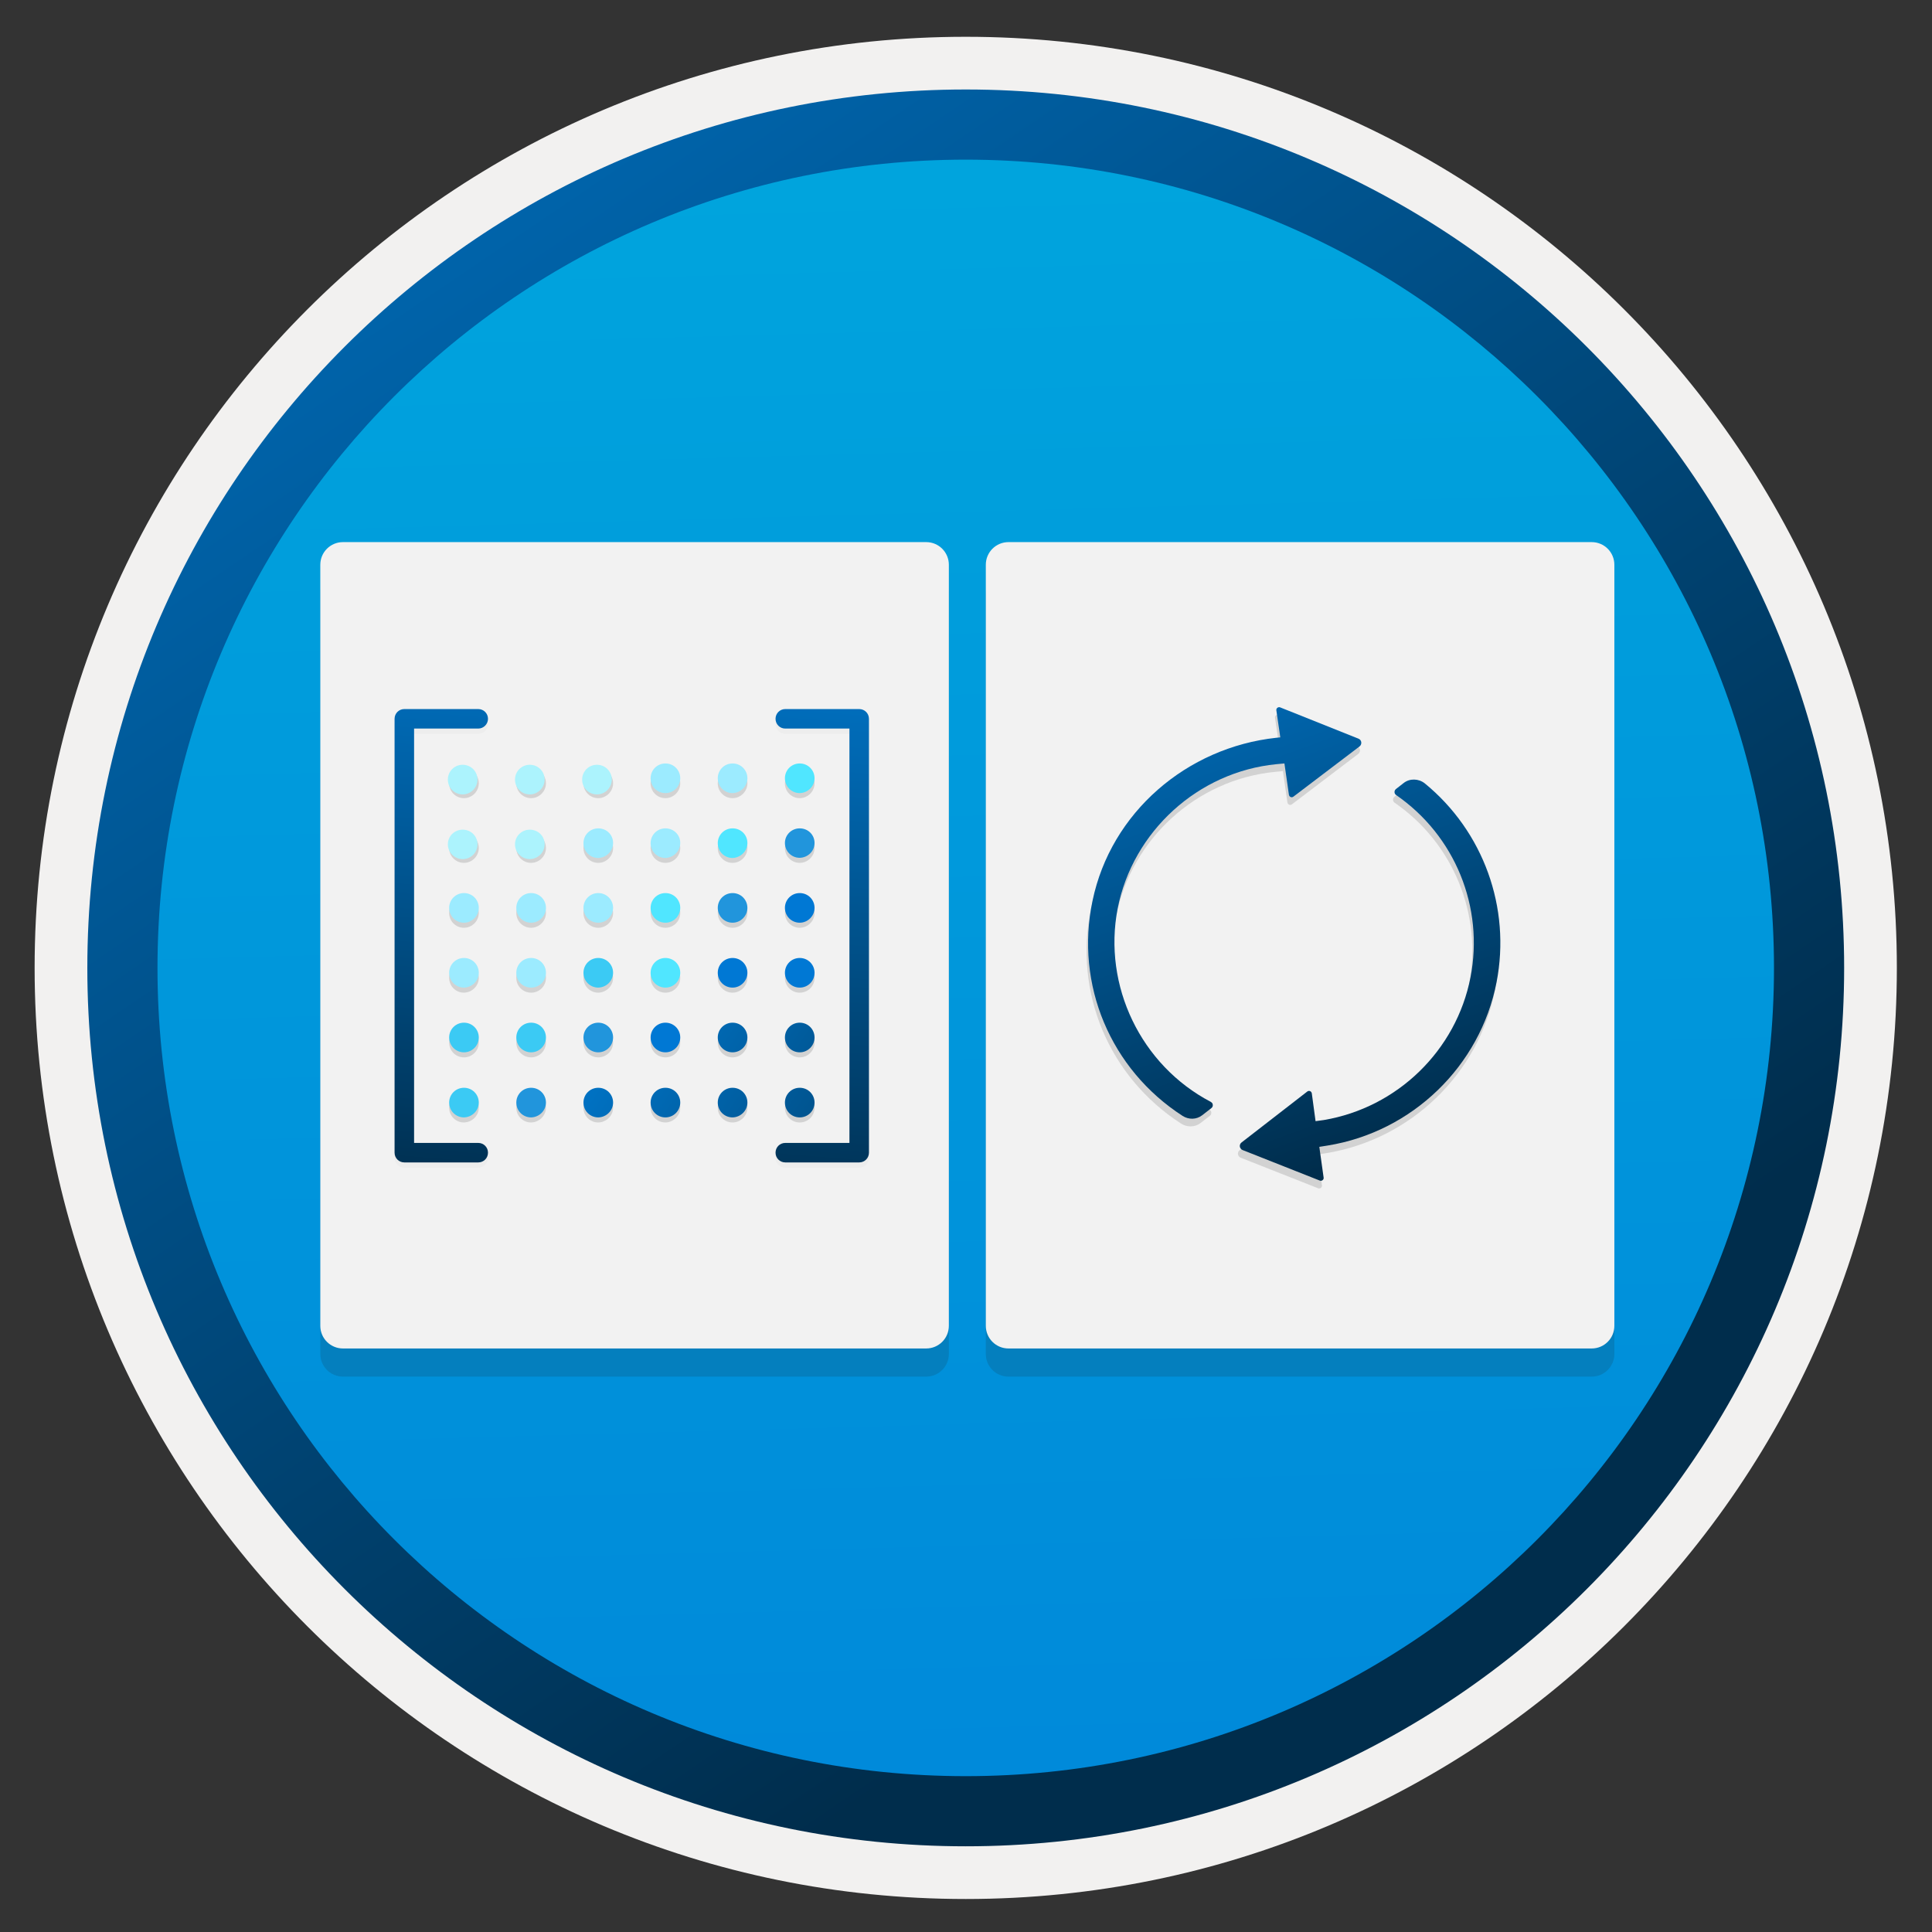 <svg width="103" height="103" viewBox="0 0 103 103" fill="none" xmlns="http://www.w3.org/2000/svg">
<rect x="0" y="0" width="103" height="103" fill="#333333" stroke="none"/>
<path d="M51.486 98.412C25.636 98.412 4.676 77.462 4.676 51.602C4.676 25.741 25.636 4.792 51.486 4.792C77.336 4.792 98.296 25.752 98.296 51.602C98.296 77.451 77.336 98.412 51.486 98.412Z" fill="url(#paint0_linear)"/>
<path fill-rule="evenodd" clip-rule="evenodd" d="M97.386 51.601C97.386 76.951 76.836 97.501 51.486 97.501C26.136 97.501 5.586 76.951 5.586 51.601C5.586 26.251 26.136 5.701 51.486 5.701C76.836 5.701 97.386 26.251 97.386 51.601ZM51.486 1.961C78.906 1.961 101.126 24.181 101.126 51.601C101.126 79.021 78.896 101.241 51.486 101.241C24.066 101.241 1.846 79.011 1.846 51.601C1.846 24.181 24.066 1.961 51.486 1.961Z" fill="#F2F1F0"/>
<path fill-rule="evenodd" clip-rule="evenodd" d="M94.576 51.602C94.576 75.401 75.286 94.692 51.486 94.692C27.686 94.692 8.396 75.401 8.396 51.602C8.396 27.802 27.686 8.511 51.486 8.511C75.286 8.511 94.576 27.802 94.576 51.602ZM51.486 4.771C77.346 4.771 98.316 25.741 98.316 51.602C98.316 77.462 77.346 98.431 51.486 98.431C25.626 98.431 4.656 77.462 4.656 51.602C4.656 25.741 25.616 4.771 51.486 4.771Z" fill="url(#paint1_linear)"/>
<path opacity="0.15" d="M49.376 30.401H18.286C17.616 30.401 17.076 30.941 17.076 31.611V72.181C17.076 72.851 17.616 73.391 18.286 73.391H49.376C50.046 73.391 50.586 72.851 50.586 72.181V31.611C50.586 30.941 50.046 30.401 49.376 30.401Z" fill="#1F1D20"/>
<path d="M49.376 28.901H18.286C17.616 28.901 17.076 29.441 17.076 30.111V70.681C17.076 71.351 17.616 71.891 18.286 71.891H49.376C50.046 71.891 50.586 71.351 50.586 70.681V30.111C50.586 29.441 50.046 28.901 49.376 28.901Z" fill="#F2F2F2"/>
<path opacity="0.15" d="M84.856 30.401H53.766C53.096 30.401 52.556 30.941 52.556 31.611V72.181C52.556 72.851 53.096 73.391 53.766 73.391H84.856C85.526 73.391 86.066 72.851 86.066 72.181V31.611C86.066 30.941 85.526 30.401 84.856 30.401Z" fill="#1F1D20"/>
<path d="M84.856 28.901H53.766C53.096 28.901 52.556 29.441 52.556 30.111V70.681C52.556 71.351 53.096 71.891 53.766 71.891H84.856C85.526 71.891 86.066 71.351 86.066 70.681V30.111C86.066 29.441 85.526 28.901 84.856 28.901Z" fill="#F2F2F2"/>
<path opacity="0.15" d="M32.686 59.052C32.686 58.612 32.336 58.262 31.896 58.262C31.456 58.262 31.106 58.612 31.106 59.052C31.106 59.492 31.456 59.842 31.896 59.842C32.326 59.832 32.686 59.482 32.686 59.052Z" fill="#1F1D20"/>
<path opacity="0.15" d="M36.266 59.052C36.266 58.612 35.916 58.262 35.476 58.262C35.036 58.262 34.686 58.612 34.686 59.052C34.686 59.492 35.036 59.842 35.476 59.842C35.906 59.832 36.266 59.482 36.266 59.052Z" fill="#1F1D20"/>
<path opacity="0.15" d="M25.526 59.052C25.526 58.612 25.176 58.262 24.736 58.262C24.296 58.262 23.946 58.612 23.946 59.052C23.946 59.492 24.296 59.842 24.736 59.842C25.166 59.832 25.526 59.482 25.526 59.052Z" fill="#1F1D20"/>
<path opacity="0.15" d="M29.106 59.052C29.106 58.612 28.756 58.262 28.316 58.262C27.876 58.262 27.526 58.612 27.526 59.052C27.526 59.492 27.876 59.842 28.316 59.842C28.746 59.832 29.106 59.482 29.106 59.052Z" fill="#1F1D20"/>
<path opacity="0.15" d="M39.846 59.052C39.846 58.612 39.496 58.262 39.056 58.262C38.616 58.262 38.266 58.612 38.266 59.052C38.266 59.492 38.616 59.842 39.056 59.842C39.486 59.842 39.846 59.482 39.846 59.052Z" fill="#1F1D20"/>
<path opacity="0.15" d="M41.846 59.052C41.846 59.492 42.196 59.842 42.636 59.842C43.076 59.842 43.426 59.492 43.426 59.052C43.426 58.612 43.076 58.262 42.636 58.262C42.196 58.262 41.846 58.612 41.846 59.052Z" fill="#1F1D20"/>
<path opacity="0.15" d="M32.686 55.581C32.686 55.142 32.336 54.791 31.896 54.791C31.456 54.791 31.106 55.142 31.106 55.581C31.106 56.022 31.456 56.371 31.896 56.371C32.326 56.371 32.686 56.022 32.686 55.581Z" fill="#1F1D20"/>
<path opacity="0.15" d="M36.266 55.581C36.266 55.142 35.916 54.791 35.476 54.791C35.036 54.791 34.686 55.142 34.686 55.581C34.686 56.022 35.036 56.371 35.476 56.371C35.916 56.371 36.266 56.022 36.266 55.581Z" fill="#1F1D20"/>
<path opacity="0.15" d="M25.526 55.581C25.526 55.142 25.176 54.791 24.736 54.791C24.296 54.791 23.946 55.142 23.946 55.581C23.946 56.022 24.296 56.371 24.736 56.371C25.166 56.371 25.526 56.022 25.526 55.581Z" fill="#1F1D20"/>
<path opacity="0.15" d="M29.106 55.581C29.106 55.142 28.756 54.791 28.316 54.791C27.876 54.791 27.526 55.142 27.526 55.581C27.526 56.022 27.876 56.371 28.316 56.371C28.746 56.371 29.106 56.022 29.106 55.581Z" fill="#1F1D20"/>
<path opacity="0.15" d="M39.846 55.581C39.846 55.142 39.496 54.791 39.056 54.791C38.616 54.791 38.266 55.142 38.266 55.581C38.266 56.022 38.616 56.371 39.056 56.371C39.486 56.371 39.846 56.022 39.846 55.581Z" fill="#1F1D20"/>
<path opacity="0.15" d="M43.426 55.581C43.426 55.142 43.076 54.791 42.636 54.791C42.196 54.791 41.846 55.142 41.846 55.581C41.846 56.022 42.196 56.371 42.636 56.371C43.066 56.371 43.426 56.022 43.426 55.581Z" fill="#1F1D20"/>
<path opacity="0.15" d="M32.686 52.132C32.686 51.692 32.336 51.342 31.896 51.342C31.456 51.342 31.106 51.692 31.106 52.132C31.106 52.572 31.456 52.922 31.896 52.922C32.326 52.912 32.686 52.562 32.686 52.132Z" fill="#1F1D20"/>
<path opacity="0.15" d="M35.476 52.922C35.916 52.922 36.266 52.572 36.266 52.132C36.266 51.692 35.916 51.342 35.476 51.342C35.036 51.342 34.686 51.692 34.686 52.132C34.686 52.572 35.036 52.922 35.476 52.922Z" fill="#1F1D20"/>
<path opacity="0.15" d="M25.526 52.132C25.526 51.692 25.176 51.342 24.736 51.342C24.296 51.342 23.946 51.692 23.946 52.132C23.946 52.572 24.296 52.922 24.736 52.922C25.166 52.912 25.526 52.562 25.526 52.132Z" fill="#1F1D20"/>
<path opacity="0.15" d="M28.316 52.922C28.756 52.922 29.106 52.572 29.106 52.132C29.106 51.692 28.756 51.342 28.316 51.342C27.876 51.342 27.526 51.692 27.526 52.132C27.526 52.572 27.876 52.922 28.316 52.922Z" fill="#1F1D20"/>
<path opacity="0.15" d="M39.846 52.132C39.846 51.692 39.496 51.342 39.056 51.342C38.616 51.342 38.266 51.692 38.266 52.132C38.266 52.572 38.616 52.922 39.056 52.922C39.486 52.922 39.846 52.562 39.846 52.132Z" fill="#1F1D20"/>
<path opacity="0.15" d="M42.636 52.922C43.076 52.922 43.426 52.572 43.426 52.132C43.426 51.692 43.076 51.342 42.636 51.342C42.196 51.342 41.846 51.692 41.846 52.132C41.846 52.572 42.196 52.922 42.636 52.922Z" fill="#1F1D20"/>
<path opacity="0.15" d="M32.686 48.672C32.686 48.232 32.336 47.882 31.896 47.882C31.456 47.882 31.106 48.232 31.106 48.672C31.106 49.112 31.456 49.462 31.896 49.462C32.326 49.462 32.686 49.102 32.686 48.672Z" fill="#1F1D20"/>
<path opacity="0.15" d="M36.266 48.672C36.266 48.232 35.916 47.882 35.476 47.882C35.036 47.882 34.686 48.232 34.686 48.672C34.686 49.112 35.036 49.462 35.476 49.462C35.916 49.462 36.266 49.102 36.266 48.672Z" fill="#1F1D20"/>
<path opacity="0.15" d="M25.526 48.672C25.526 48.232 25.176 47.882 24.736 47.882C24.296 47.882 23.946 48.232 23.946 48.672C23.946 49.112 24.296 49.462 24.736 49.462C25.166 49.462 25.526 49.102 25.526 48.672Z" fill="#1F1D20"/>
<path opacity="0.15" d="M29.106 48.672C29.106 48.232 28.756 47.882 28.316 47.882C27.876 47.882 27.526 48.232 27.526 48.672C27.526 49.112 27.876 49.462 28.316 49.462C28.746 49.462 29.106 49.102 29.106 48.672Z" fill="#1F1D20"/>
<path opacity="0.15" d="M39.846 48.672C39.846 48.232 39.496 47.882 39.056 47.882C38.616 47.882 38.266 48.232 38.266 48.672C38.266 49.112 38.616 49.462 39.056 49.462C39.486 49.462 39.846 49.102 39.846 48.672Z" fill="#1F1D20"/>
<path opacity="0.15" d="M43.426 48.672C43.426 48.232 43.076 47.882 42.636 47.882C42.196 47.882 41.846 48.232 41.846 48.672C41.846 49.112 42.196 49.462 42.636 49.462C43.066 49.462 43.426 49.102 43.426 48.672Z" fill="#1F1D20"/>
<path opacity="0.15" d="M32.686 45.212C32.686 44.772 32.336 44.422 31.896 44.422C31.456 44.422 31.106 44.772 31.106 45.212C31.106 45.652 31.456 46.002 31.896 46.002C32.326 46.002 32.686 45.642 32.686 45.212Z" fill="#1F1D20"/>
<path opacity="0.15" d="M36.266 45.212C36.266 44.772 35.916 44.422 35.476 44.422C35.036 44.422 34.686 44.772 34.686 45.212C34.686 45.652 35.036 46.002 35.476 46.002C35.916 46.002 36.266 45.642 36.266 45.212Z" fill="#1F1D20"/>
<path opacity="0.15" d="M25.526 45.212C25.526 44.772 25.176 44.422 24.736 44.422C24.296 44.422 23.946 44.772 23.946 45.212C23.946 45.652 24.296 46.002 24.736 46.002C25.166 46.002 25.526 45.642 25.526 45.212Z" fill="#1F1D20"/>
<path opacity="0.15" d="M29.106 45.212C29.106 44.772 28.756 44.422 28.316 44.422C27.876 44.422 27.526 44.772 27.526 45.212C27.526 45.652 27.876 46.002 28.316 46.002C28.746 46.002 29.106 45.642 29.106 45.212Z" fill="#1F1D20"/>
<path opacity="0.15" d="M39.846 45.212C39.846 44.772 39.496 44.422 39.056 44.422C38.616 44.422 38.266 44.772 38.266 45.212C38.266 45.652 38.616 46.002 39.056 46.002C39.486 46.002 39.846 45.642 39.846 45.212Z" fill="#1F1D20"/>
<path opacity="0.15" d="M43.426 45.212C43.426 44.772 43.076 44.422 42.636 44.422C42.196 44.422 41.846 44.772 41.846 45.212C41.846 45.652 42.196 46.002 42.636 46.002C43.066 46.002 43.426 45.642 43.426 45.212Z" fill="#1F1D20"/>
<path opacity="0.15" d="M32.686 41.762C32.686 41.322 32.336 40.972 31.896 40.972C31.456 40.972 31.106 41.322 31.106 41.762C31.106 42.202 31.456 42.552 31.896 42.552C32.326 42.552 32.686 42.192 32.686 41.762Z" fill="#1F1D20"/>
<path opacity="0.15" d="M36.266 41.762C36.266 41.322 35.916 40.972 35.476 40.972C35.036 40.972 34.686 41.322 34.686 41.762C34.686 42.202 35.036 42.552 35.476 42.552C35.916 42.552 36.266 42.192 36.266 41.762Z" fill="#1F1D20"/>
<path opacity="0.15" d="M25.526 41.762C25.526 41.322 25.176 40.972 24.736 40.972C24.296 40.972 23.946 41.322 23.946 41.762C23.946 42.202 24.296 42.552 24.736 42.552C25.166 42.552 25.526 42.192 25.526 41.762Z" fill="#1F1D20"/>
<path opacity="0.15" d="M29.106 41.762C29.106 41.322 28.756 40.972 28.316 40.972C27.876 40.972 27.526 41.322 27.526 41.762C27.526 42.202 27.876 42.552 28.316 42.552C28.746 42.552 29.106 42.192 29.106 41.762Z" fill="#1F1D20"/>
<path opacity="0.15" d="M39.846 41.762C39.846 41.322 39.496 40.972 39.056 40.972C38.616 40.972 38.266 41.322 38.266 41.762C38.266 42.202 38.616 42.552 39.056 42.552C39.486 42.552 39.846 42.192 39.846 41.762Z" fill="#1F1D20"/>
<path opacity="0.15" d="M43.426 41.762C43.426 41.322 43.076 40.972 42.636 40.972C42.196 40.972 41.846 41.322 41.846 41.762C41.846 42.202 42.196 42.552 42.636 42.552C43.066 42.552 43.426 42.192 43.426 41.762Z" fill="#1F1D20"/>
<path opacity="0.15" d="M70.496 60.121C74.416 59.461 77.556 56.411 78.316 52.511C79.046 48.771 77.486 44.951 74.346 42.791C74.276 42.741 74.266 42.671 74.266 42.641C74.266 42.611 74.266 42.531 74.346 42.471L74.756 42.151C75.076 41.901 75.546 41.911 75.876 42.171C79.006 44.731 80.476 48.801 79.706 52.771C78.836 57.251 75.206 60.751 70.686 61.481L70.246 61.551L70.476 63.191C70.496 63.301 70.376 63.391 70.276 63.351L66.146 61.721C65.976 61.651 65.946 61.431 66.086 61.321L69.596 58.601C69.686 58.531 69.816 58.581 69.836 58.701L70.036 60.181L70.496 60.121Z" fill="#1F1D20"/>
<path opacity="0.15" d="M68.876 42.881C68.786 42.951 68.656 42.901 68.636 42.781L68.396 41.111L67.966 41.151C63.786 41.561 60.316 44.731 59.506 48.841C58.706 52.961 60.746 57.201 64.466 59.151C64.556 59.201 64.576 59.271 64.576 59.311C64.576 59.331 64.576 59.351 64.576 59.371C64.566 59.411 64.546 59.451 64.496 59.491L64.006 59.871C63.706 60.101 63.296 60.111 62.966 59.901C59.126 57.421 57.226 52.911 58.166 48.431C59.146 43.711 63.196 40.251 67.986 39.731L68.186 39.711L67.976 38.271C67.956 38.161 68.076 38.071 68.176 38.111L72.356 39.781C72.526 39.851 72.556 40.071 72.416 40.191L68.876 42.881Z" fill="#1F1D20"/>
<path d="M70.576 59.712C74.496 59.051 77.636 56.002 78.396 52.102C79.126 48.361 77.566 44.541 74.426 42.382C74.356 42.331 74.346 42.261 74.346 42.231C74.346 42.202 74.346 42.121 74.426 42.062L74.836 41.742C75.156 41.492 75.626 41.502 75.956 41.761C79.086 44.322 80.556 48.392 79.786 52.361C78.916 56.842 75.286 60.342 70.776 61.072L70.336 61.142L70.566 62.782C70.586 62.892 70.466 62.981 70.366 62.941L66.246 61.312C66.076 61.242 66.046 61.022 66.186 60.911L69.696 58.191C69.786 58.121 69.916 58.172 69.936 58.291L70.136 59.772L70.576 59.712Z" fill="url(#paint2_linear)"/>
<path d="M68.956 42.471C68.866 42.541 68.736 42.491 68.716 42.371L68.476 40.701L68.046 40.741C63.876 41.151 60.396 44.321 59.586 48.431C58.786 52.551 60.826 56.791 64.546 58.741C64.636 58.791 64.656 58.861 64.656 58.901C64.656 58.921 64.656 58.941 64.656 58.961C64.646 59.001 64.626 59.041 64.576 59.081L64.086 59.461C63.786 59.691 63.376 59.701 63.046 59.491C59.206 57.011 57.306 52.501 58.246 48.021C59.226 43.311 63.276 39.841 68.056 39.331L68.256 39.311L68.046 37.871C68.026 37.761 68.146 37.671 68.246 37.711L72.426 39.381C72.596 39.451 72.626 39.671 72.486 39.791L68.956 42.471Z" fill="url(#paint3_linear)"/>
<g opacity="0.15">
<path opacity="0.15" d="M45.806 38.081H41.866C41.576 38.081 41.346 38.312 41.346 38.602C41.346 38.892 41.576 39.121 41.866 39.121H45.286V61.212H41.866C41.576 61.212 41.346 61.441 41.346 61.731C41.346 62.022 41.576 62.252 41.866 62.252H45.806C46.096 62.252 46.326 62.022 46.326 61.731V38.602C46.326 38.322 46.096 38.081 45.806 38.081Z" fill="#1F1D20"/>
<path opacity="0.15" d="M26.016 38.602C26.016 38.312 25.786 38.081 25.496 38.081H21.556C21.266 38.081 21.036 38.312 21.036 38.602V61.731C21.036 62.022 21.266 62.252 21.556 62.252H25.496C25.786 62.252 26.016 62.022 26.016 61.731C26.016 61.441 25.786 61.212 25.496 61.212H22.076V39.121H25.496C25.786 39.121 26.016 38.892 26.016 38.602Z" fill="#1F1D20"/>
</g>
<path d="M45.806 37.802H41.866C41.576 37.802 41.346 38.032 41.346 38.322C41.346 38.612 41.576 38.842 41.866 38.842H45.286V60.932H41.866C41.576 60.932 41.346 61.162 41.346 61.452C41.346 61.742 41.576 61.972 41.866 61.972H45.806C46.096 61.972 46.326 61.742 46.326 61.452V38.322C46.326 38.032 46.096 37.802 45.806 37.802Z" fill="url(#paint4_linear)"/>
<path d="M26.016 38.322C26.016 38.032 25.786 37.802 25.496 37.802H21.556C21.266 37.802 21.036 38.032 21.036 38.322V61.452C21.036 61.742 21.266 61.972 21.556 61.972H25.496C25.786 61.972 26.016 61.742 26.016 61.452C26.016 61.162 25.786 60.932 25.496 60.932H22.076V38.842H25.496C25.786 38.842 26.016 38.602 26.016 38.322Z" fill="url(#paint5_linear)"/>
<path d="M32.686 58.782C32.686 58.342 32.336 57.992 31.896 57.992C31.456 57.992 31.106 58.342 31.106 58.782C31.106 59.222 31.456 59.572 31.896 59.572C32.326 59.562 32.686 59.212 32.686 58.782Z" fill="url(#paint6_linear)"/>
<path d="M36.266 58.782C36.266 58.342 35.916 57.992 35.476 57.992C35.036 57.992 34.686 58.342 34.686 58.782C34.686 59.222 35.036 59.572 35.476 59.572C35.916 59.572 36.266 59.212 36.266 58.782Z" fill="url(#paint7_linear)"/>
<path d="M25.526 58.782C25.526 58.342 25.176 57.992 24.736 57.992C24.296 57.992 23.946 58.342 23.946 58.782C23.946 59.222 24.296 59.572 24.736 59.572C25.166 59.562 25.526 59.212 25.526 58.782Z" fill="#3BCAF4"/>
<path d="M29.106 58.782C29.106 58.342 28.756 57.992 28.316 57.992C27.876 57.992 27.526 58.342 27.526 58.782C27.526 59.222 27.876 59.572 28.316 59.572C28.746 59.562 29.106 59.212 29.106 58.782Z" fill="#2195DC"/>
<path d="M39.846 58.782C39.846 58.342 39.496 57.992 39.056 57.992C38.616 57.992 38.266 58.342 38.266 58.782C38.266 59.222 38.616 59.572 39.056 59.572C39.486 59.562 39.846 59.212 39.846 58.782Z" fill="url(#paint8_linear)"/>
<path d="M41.846 58.782C41.846 59.222 42.196 59.572 42.636 59.572C43.076 59.572 43.426 59.222 43.426 58.782C43.426 58.342 43.076 57.992 42.636 57.992C42.196 57.992 41.846 58.342 41.846 58.782Z" fill="url(#paint9_linear)"/>
<path d="M32.686 55.312C32.686 54.872 32.336 54.522 31.896 54.522C31.456 54.522 31.106 54.872 31.106 55.312C31.106 55.752 31.456 56.102 31.896 56.102C32.326 56.102 32.686 55.752 32.686 55.312Z" fill="#2195DC"/>
<path d="M36.266 55.312C36.266 54.872 35.916 54.522 35.476 54.522C35.036 54.522 34.686 54.872 34.686 55.312C34.686 55.752 35.036 56.102 35.476 56.102C35.906 56.102 36.266 55.752 36.266 55.312Z" fill="#0078D4"/>
<path d="M25.526 55.312C25.526 54.872 25.176 54.522 24.736 54.522C24.296 54.522 23.946 54.872 23.946 55.312C23.946 55.752 24.296 56.102 24.736 56.102C25.166 56.102 25.526 55.752 25.526 55.312Z" fill="#3BCAF4"/>
<path d="M29.106 55.312C29.106 54.872 28.756 54.522 28.316 54.522C27.876 54.522 27.526 54.872 27.526 55.312C27.526 55.752 27.876 56.102 28.316 56.102C28.746 56.102 29.106 55.752 29.106 55.312Z" fill="#3BCAF4"/>
<path d="M39.846 55.312C39.846 54.872 39.496 54.522 39.056 54.522C38.616 54.522 38.266 54.872 38.266 55.312C38.266 55.752 38.616 56.102 39.056 56.102C39.486 56.102 39.846 55.752 39.846 55.312Z" fill="url(#paint10_linear)"/>
<path d="M43.426 55.312C43.426 54.872 43.076 54.522 42.636 54.522C42.196 54.522 41.846 54.872 41.846 55.312C41.846 55.752 42.196 56.102 42.636 56.102C43.066 56.102 43.426 55.752 43.426 55.312Z" fill="url(#paint11_linear)"/>
<path d="M32.686 51.862C32.686 51.422 32.336 51.072 31.896 51.072C31.456 51.072 31.106 51.422 31.106 51.862C31.106 52.302 31.456 52.652 31.896 52.652C32.326 52.642 32.686 52.292 32.686 51.862Z" fill="#3BCAF4"/>
<path d="M35.476 52.652C35.916 52.652 36.266 52.302 36.266 51.862C36.266 51.422 35.916 51.072 35.476 51.072C35.036 51.072 34.686 51.422 34.686 51.862C34.676 52.302 35.036 52.652 35.476 52.652Z" fill="#50E6FF"/>
<path d="M25.526 51.862C25.526 51.422 25.176 51.072 24.736 51.072C24.296 51.072 23.946 51.422 23.946 51.862C23.946 52.302 24.296 52.652 24.736 52.652C25.166 52.642 25.526 52.292 25.526 51.862Z" fill="#9CEBFF"/>
<path d="M28.316 52.652C28.756 52.652 29.106 52.302 29.106 51.862C29.106 51.422 28.756 51.072 28.316 51.072C27.876 51.072 27.526 51.422 27.526 51.862C27.516 52.302 27.876 52.652 28.316 52.652Z" fill="#9CEBFF"/>
<path d="M39.846 51.862C39.846 51.422 39.496 51.072 39.056 51.072C38.616 51.072 38.266 51.422 38.266 51.862C38.266 52.302 38.616 52.652 39.056 52.652C39.486 52.652 39.846 52.292 39.846 51.862Z" fill="#0078D4"/>
<path d="M42.636 52.652C43.076 52.652 43.426 52.302 43.426 51.862C43.426 51.422 43.076 51.072 42.636 51.072C42.196 51.072 41.846 51.422 41.846 51.862C41.846 52.302 42.196 52.652 42.636 52.652Z" fill="#0078D4"/>
<path d="M32.686 48.402C32.686 47.962 32.336 47.612 31.896 47.612C31.456 47.612 31.106 47.962 31.106 48.402C31.106 48.842 31.456 49.192 31.896 49.192C32.326 49.192 32.686 48.832 32.686 48.402Z" fill="#9CEBFF"/>
<path d="M36.266 48.402C36.266 47.962 35.916 47.612 35.476 47.612C35.036 47.612 34.686 47.962 34.686 48.402C34.686 48.842 35.036 49.192 35.476 49.192C35.916 49.192 36.266 48.832 36.266 48.402Z" fill="#50E6FF"/>
<path d="M25.526 48.402C25.526 47.962 25.176 47.612 24.736 47.612C24.296 47.612 23.946 47.962 23.946 48.402C23.946 48.842 24.296 49.192 24.736 49.192C25.166 49.192 25.526 48.832 25.526 48.402Z" fill="#9CEBFF"/>
<path d="M29.106 48.402C29.106 47.962 28.756 47.612 28.316 47.612C27.876 47.612 27.526 47.962 27.526 48.402C27.526 48.842 27.876 49.192 28.316 49.192C28.746 49.192 29.106 48.832 29.106 48.402Z" fill="#9CEBFF"/>
<path d="M39.846 48.402C39.846 47.962 39.496 47.612 39.056 47.612C38.616 47.612 38.266 47.962 38.266 48.402C38.266 48.842 38.616 49.192 39.056 49.192C39.486 49.192 39.846 48.832 39.846 48.402Z" fill="#2195DC"/>
<path d="M43.426 48.402C43.426 47.962 43.076 47.612 42.636 47.612C42.196 47.612 41.846 47.962 41.846 48.402C41.846 48.842 42.196 49.192 42.636 49.192C43.066 49.192 43.426 48.832 43.426 48.402Z" fill="#0078D4"/>
<path d="M32.686 44.942C32.686 44.502 32.336 44.162 31.896 44.162C31.456 44.162 31.106 44.512 31.106 44.952C31.106 45.392 31.456 45.742 31.896 45.742C32.326 45.722 32.686 45.382 32.686 44.942Z" fill="#9CEBFF"/>
<path d="M36.266 44.942C36.266 44.502 35.916 44.162 35.476 44.162C35.036 44.162 34.686 44.512 34.686 44.952C34.686 45.392 35.036 45.742 35.476 45.742C35.906 45.722 36.266 45.382 36.266 44.942Z" fill="#9CEBFF"/>
<path d="M25.456 45.012C25.456 44.572 25.106 44.232 24.666 44.232C24.226 44.232 23.876 44.582 23.876 45.012C23.876 45.442 24.226 45.802 24.666 45.802C25.106 45.802 25.456 45.452 25.456 45.012Z" fill="#ACF3FD"/>
<path d="M29.036 45.012C29.036 44.572 28.686 44.232 28.246 44.232C27.806 44.232 27.456 44.582 27.456 45.012C27.456 45.442 27.806 45.802 28.246 45.802C28.676 45.792 29.036 45.452 29.036 45.012Z" fill="#ACF3FD"/>
<path d="M39.846 44.942C39.846 44.502 39.496 44.162 39.056 44.162C38.616 44.162 38.266 44.512 38.266 44.952C38.266 45.392 38.616 45.742 39.056 45.742C39.486 45.722 39.846 45.382 39.846 44.942Z" fill="#50E6FF"/>
<path d="M43.426 44.942C43.426 44.502 43.076 44.162 42.636 44.162C42.196 44.162 41.846 44.512 41.846 44.942C41.846 45.382 42.196 45.732 42.636 45.732C43.066 45.722 43.426 45.382 43.426 44.942Z" fill="#2195DC"/>
<path d="M32.616 41.562C32.616 41.122 32.266 40.772 31.826 40.772C31.386 40.772 31.036 41.122 31.036 41.562C31.036 42.002 31.386 42.352 31.826 42.352C32.266 42.352 32.616 41.992 32.616 41.562Z" fill="#ACF3FD"/>
<path d="M36.266 41.492C36.266 41.052 35.916 40.702 35.476 40.702C35.036 40.702 34.686 41.052 34.686 41.492C34.686 41.932 35.036 42.282 35.476 42.282C35.916 42.282 36.266 41.922 36.266 41.492Z" fill="#9CEBFF"/>
<path d="M25.456 41.562C25.456 41.122 25.106 40.772 24.666 40.772C24.226 40.772 23.876 41.122 23.876 41.562C23.876 42.002 24.226 42.352 24.666 42.352C25.106 42.352 25.456 41.992 25.456 41.562Z" fill="#ACF3FD"/>
<path d="M29.036 41.562C29.036 41.122 28.686 40.772 28.246 40.772C27.806 40.772 27.456 41.122 27.456 41.562C27.456 42.002 27.806 42.352 28.246 42.352C28.676 42.352 29.036 41.992 29.036 41.562Z" fill="#ACF3FD"/>
<path d="M39.846 41.492C39.846 41.052 39.496 40.702 39.056 40.702C38.616 40.702 38.266 41.052 38.266 41.492C38.266 41.932 38.616 42.282 39.056 42.282C39.486 42.272 39.846 41.922 39.846 41.492Z" fill="#9CEBFF"/>
<path d="M43.426 41.492C43.426 41.052 43.076 40.702 42.636 40.702C42.196 40.702 41.846 41.052 41.846 41.492C41.846 41.932 42.196 42.282 42.636 42.282C43.066 42.272 43.426 41.922 43.426 41.492Z" fill="#50E6FF"/>
<defs>
<linearGradient id="paint0_linear" x1="49.716" y1="-13.188" x2="53.698" y2="132.582" gradientUnits="userSpaceOnUse">
<stop stop-color="#00ABDE"/>
<stop offset="1" stop-color="#007ED8"/>
</linearGradient>
<linearGradient id="paint1_linear" x1="2.918" y1="-20.023" x2="98.445" y2="120.858" gradientUnits="userSpaceOnUse">
<stop stop-color="#007ED8"/>
<stop offset="0.707" stop-color="#002D4C"/>
</linearGradient>
<linearGradient id="paint2_linear" x1="63.081" y1="27.669" x2="78.388" y2="69.338" gradientUnits="userSpaceOnUse">
<stop stop-color="#007ED8"/>
<stop offset="0.791" stop-color="#002D4C"/>
<stop offset="0.99" stop-color="#002D4C"/>
</linearGradient>
<linearGradient id="paint3_linear" x1="59.139" y1="29.116" x2="74.447" y2="70.786" gradientUnits="userSpaceOnUse">
<stop stop-color="#007ED8"/>
<stop offset="0.791" stop-color="#002D4C"/>
<stop offset="0.99" stop-color="#002D4C"/>
</linearGradient>
<linearGradient id="paint4_linear" x1="45.436" y1="30.407" x2="41.764" y2="75.09" gradientUnits="userSpaceOnUse">
<stop stop-color="#007ED8"/>
<stop offset="0.791" stop-color="#002D4C"/>
<stop offset="0.99" stop-color="#002D4C"/>
</linearGradient>
<linearGradient id="paint5_linear" x1="25.264" y1="28.749" x2="21.591" y2="73.432" gradientUnits="userSpaceOnUse">
<stop stop-color="#007ED8"/>
<stop offset="0.791" stop-color="#002D4C"/>
<stop offset="0.99" stop-color="#002D4C"/>
</linearGradient>
<linearGradient id="paint6_linear" x1="27.745" y1="55.909" x2="60.571" y2="78.609" gradientUnits="userSpaceOnUse">
<stop stop-color="#007ED8"/>
<stop offset="0.707" stop-color="#002D4C"/>
</linearGradient>
<linearGradient id="paint7_linear" x1="28.967" y1="54.279" x2="61.792" y2="76.98" gradientUnits="userSpaceOnUse">
<stop stop-color="#007ED8"/>
<stop offset="0.707" stop-color="#002D4C"/>
</linearGradient>
<linearGradient id="paint8_linear" x1="30.381" y1="52.781" x2="63.206" y2="75.481" gradientUnits="userSpaceOnUse">
<stop stop-color="#007ED8"/>
<stop offset="0.707" stop-color="#002D4C"/>
</linearGradient>
<linearGradient id="paint9_linear" x1="30.452" y1="50.355" x2="65.777" y2="74.783" gradientUnits="userSpaceOnUse">
<stop stop-color="#007ED8"/>
<stop offset="0.707" stop-color="#002D4C"/>
</linearGradient>
<linearGradient id="paint10_linear" x1="31.839" y1="50.328" x2="64.664" y2="73.028" gradientUnits="userSpaceOnUse">
<stop stop-color="#007ED8"/>
<stop offset="0.707" stop-color="#002D4C"/>
</linearGradient>
<linearGradient id="paint11_linear" x1="32.893" y1="48.581" x2="65.718" y2="71.281" gradientUnits="userSpaceOnUse">
<stop stop-color="#007ED8"/>
<stop offset="0.707" stop-color="#002D4C"/>
</linearGradient>
</defs>
</svg>
